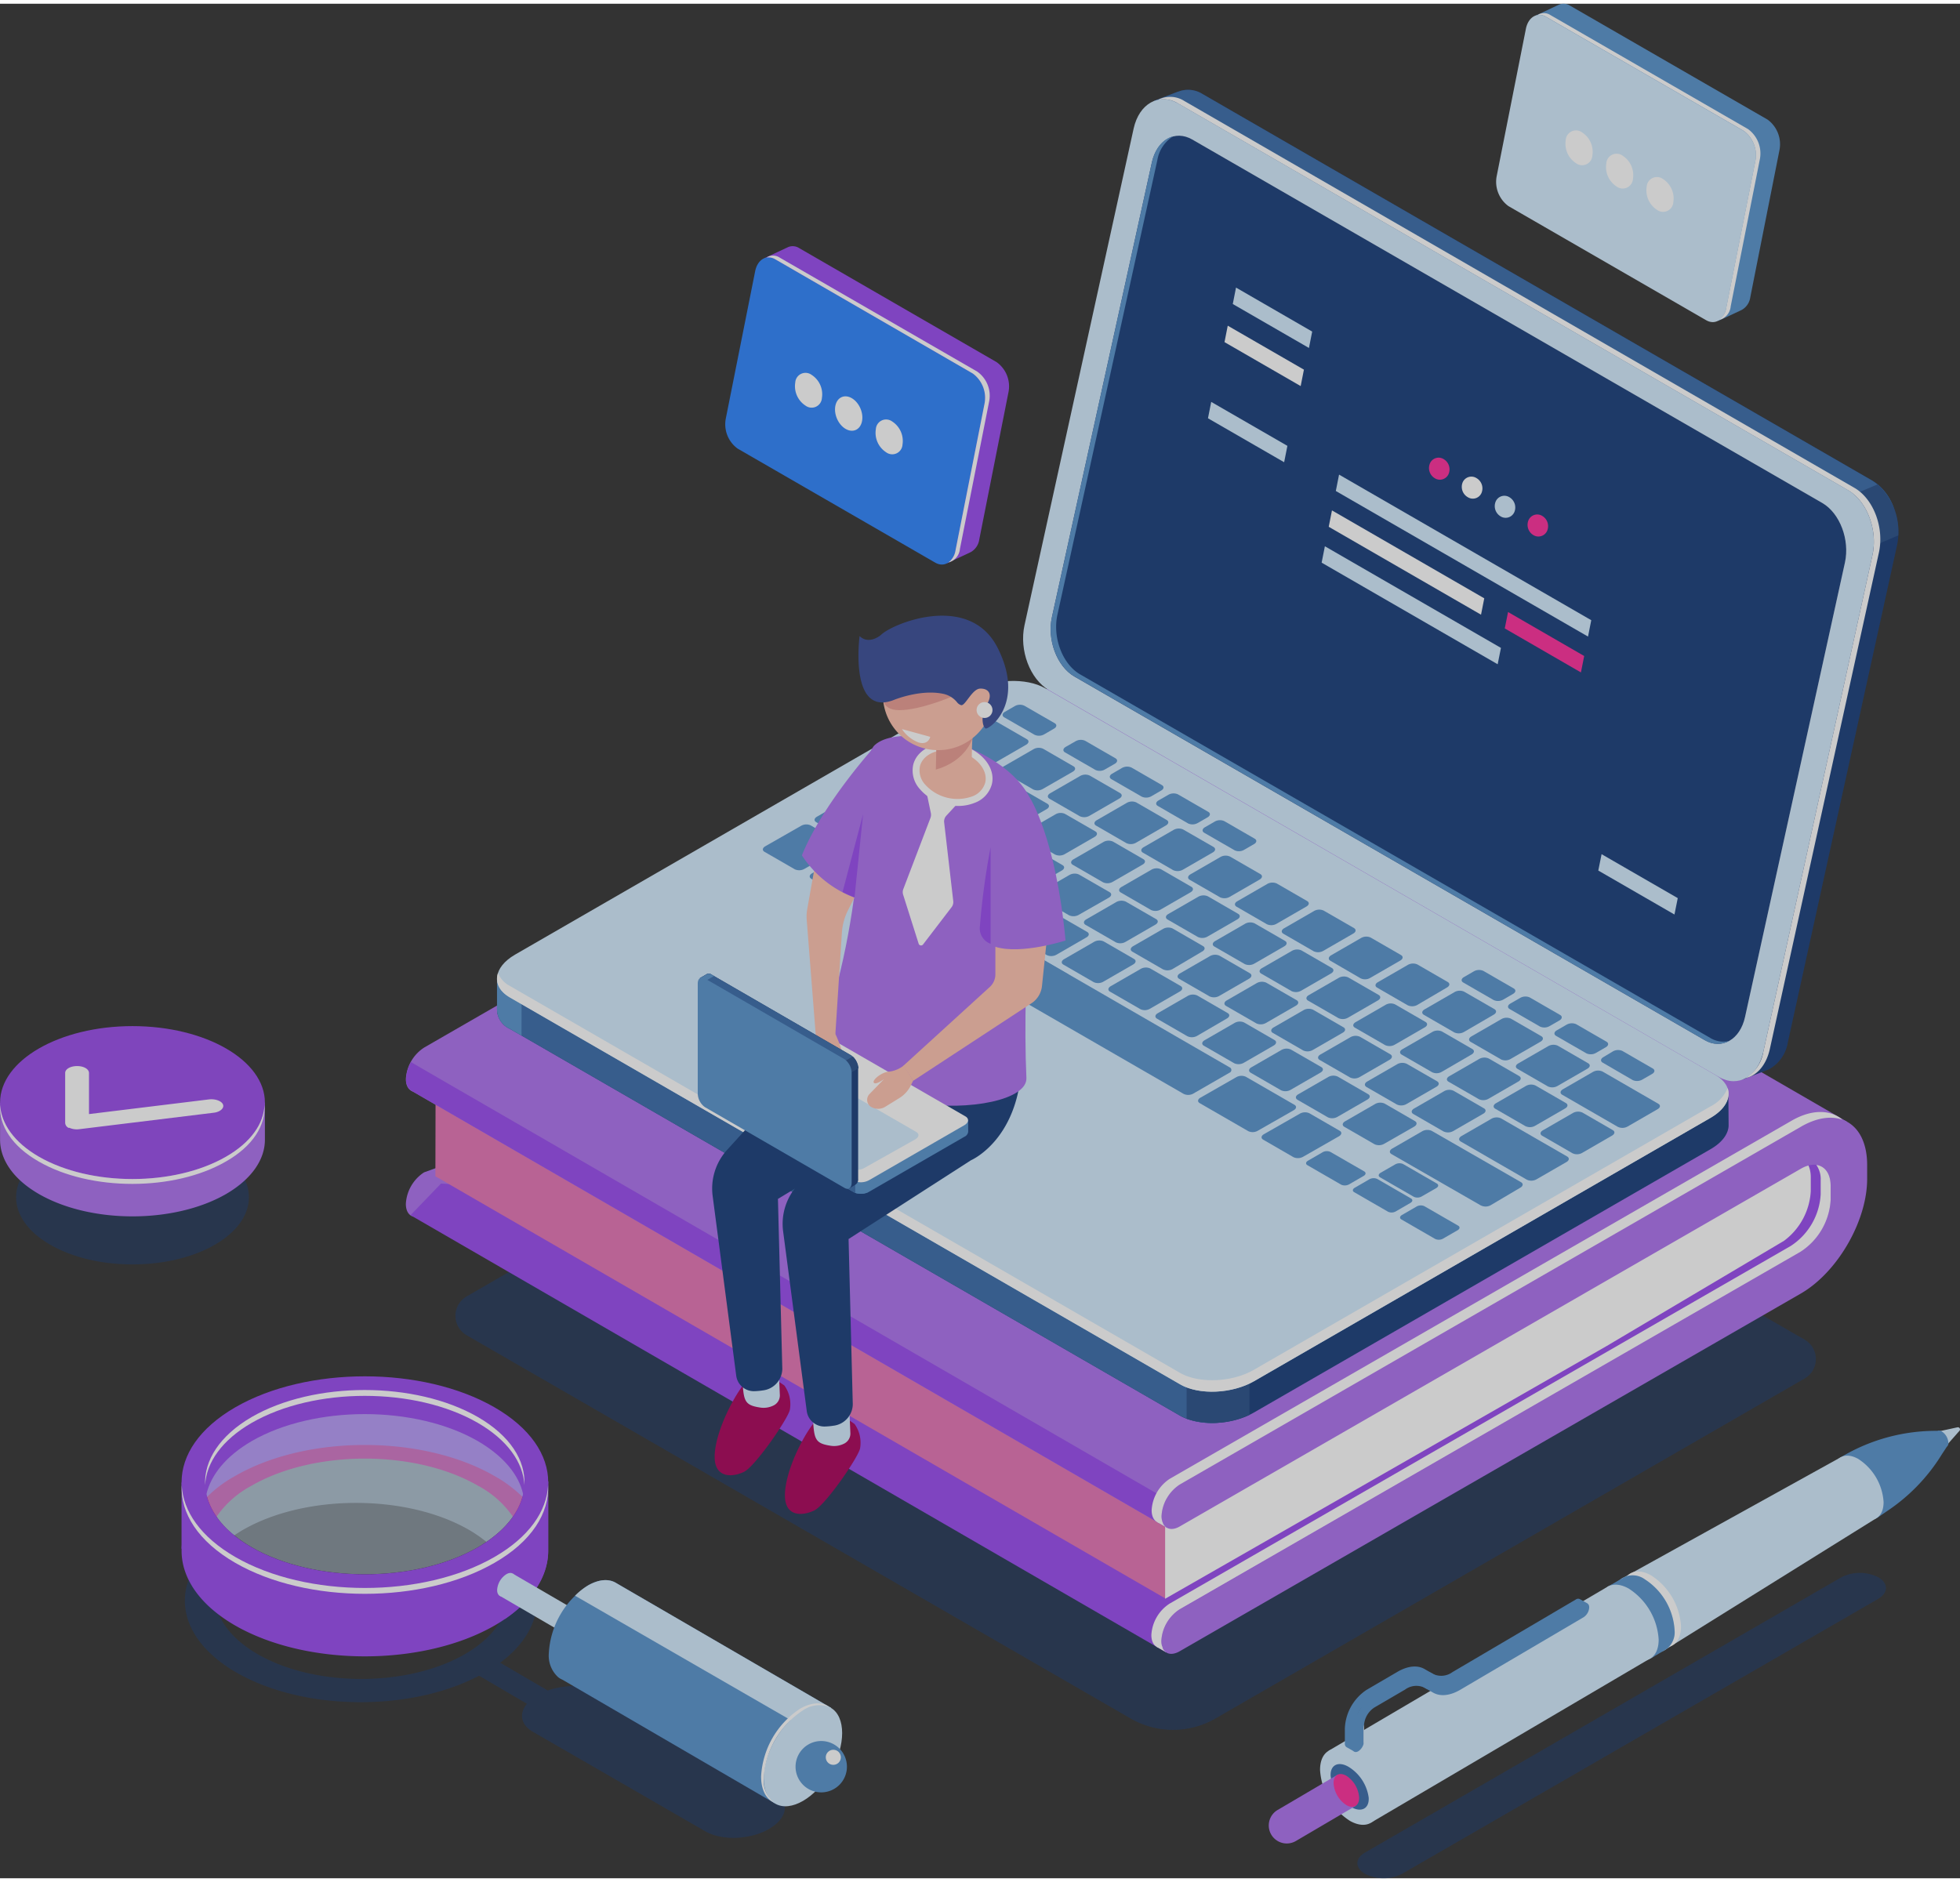 <svg xmlns="http://www.w3.org/2000/svg" width="202" height="194" viewBox="0 0 293.879 281.119">
  <rect x="0" y="0" width="293.879" height="281.119" fill="#333333" stroke="none"/>
  <g id="Layer_2" data-name="Layer 2" transform="translate(0.013 0)" opacity="0.744">
    <g id="Ñëîé_1" data-name="Ñëîé 1" transform="translate(-0.013 0)">
      <path id="Path_18" data-name="Path 18" d="M189.911,298.709,90.329,241.216a3.358,3.358,0,0,1,0-5.815l94.684-54.681,105.943,61.166a3.358,3.358,0,0,1,0,5.815l-88.33,50.985a12.715,12.715,0,0,1-12.715.023Z" transform="translate(-20.365 -41.536)" fill="#173d7a" opacity="0.5"/>
      <path id="Path_19" data-name="Path 19" d="M184.82,138.883c0-6.323-4.444-8.9-9.927-5.745l-93.128,53.68A6.03,6.03,0,0,0,79,191.539c0,1.741,1.217,2.449,2.726,1.54l93.136-53.657c2.465-1.425,4.475-.262,4.475,2.588v10.413c1.8-.108,3.62-.116,5.453-.077Z" transform="translate(-18.147 -30.29)" fill="#ad71f0"/>
      <path id="Path_20" data-name="Path 20" d="M81.719,217.99l93.136-33.941c5.476-3.158,9.943-10.867,9.951-17.19v-8.333c-1.833-.039-3.651,0-5.453.077V170a9.912,9.912,0,0,1-4.482,7.756L81.726,211.69A6.03,6.03,0,0,0,79,216.411C79,218.19,80.217,218.852,81.719,217.99Z" transform="translate(-18.147 -36.431)" fill="#ad71f0"/>
      <path id="Path_21" data-name="Path 21" d="M79.91,233.059,193.2,298.615l95.924-57.2,7.609-11.36-.793,4.02L293.9,223.54l-178.054,6.793-31.369-2.018Z" transform="translate(-18.356 -51.378)" fill="#994af0"/>
      <path id="Path_22" data-name="Path 22" d="M84.781,210.21l-.031,13.948L194.244,287.5l2.957-13.285Z" transform="translate(-19.468 -48.314)" fill="#e573b5"/>
      <path id="Path_23" data-name="Path 23" d="M295.356,198.191,182.243,132.75,80.258,192.06l-.208,1.456,113.275,65.533Z" transform="translate(-18.388 -30.511)" fill="#ad71f0"/>
      <path id="Path_24" data-name="Path 24" d="M293.031,252.9l26.594-15.781a9.966,9.966,0,0,0,4-7.417v-2.087c0-1.687-.709-2.78-1.794-3.081l-52.371,29.128L226.82,276.716V290.81Z" transform="translate(-52.122 -51.605)" fill="#fff"/>
      <path id="Path_25" data-name="Path 25" d="M196.722,273.746l-112.4-65.025-2.38-1.379-2.164-1.263a5.461,5.461,0,0,0-.724,2.534,1.918,1.918,0,0,0,.77,1.748h0L193.079,275.88Z" transform="translate(-18.157 -47.365)" fill="#994af0"/>
      <path id="Path_26" data-name="Path 26" d="M225.18,319.863l1.409.816.262-.447-.878-.693Z" transform="translate(-51.745 -73.442)" fill="#fff"/>
      <path id="Path_27" data-name="Path 27" d="M225.23,295.64l1.448.839-.362-.793Z" transform="translate(-51.756 -67.949)" fill="#fff"/>
      <path id="Path_28" data-name="Path 28" d="M228.845,271.924l93.136-53.657c5.476-3.158,9.927-.585,9.927,5.738V226.1c0,6.323-4.467,14.032-9.951,17.19l-93.151,53.657c-1.54.87-2.726.162-2.726-1.54a6.023,6.023,0,0,1,2.726-4.721l93.136-53.68a9.912,9.912,0,0,0,4.49-7.748v-2.095c0-2.85-2-4.013-4.475-2.588l-93.12,53.642c-1.5.87-2.726.162-2.726-1.54a6.038,6.038,0,0,1,2.734-4.752Z" transform="translate(-51.951 -49.856)" fill="#ad71f0"/>
      <path id="Path_29" data-name="Path 29" d="M225.634,297.489a6.023,6.023,0,0,1,2.726-4.721L321.5,239.118a9.912,9.912,0,0,0,4.49-7.748v-2.095c0-1.864-.863-3-2.149-3.165a3.689,3.689,0,0,1,.655,2.31v2.095a9.889,9.889,0,0,1-4.49,7.748L226.874,291.9a6.007,6.007,0,0,0-2.734,4.713c0,1.325.7,2.041,1.694,1.941A2.766,2.766,0,0,1,225.634,297.489Z" transform="translate(-51.506 -51.968)" fill="#fff"/>
      <path id="Path_30" data-name="Path 30" d="M225.676,276.389a6.038,6.038,0,0,1,2.734-4.721l93.136-53.657c2.357-1.363,4.521-1.656,6.231-1.047-1.825-1.54-4.621-1.617-7.7.185l-93.159,53.657a6.03,6.03,0,0,0-2.726,4.721c0,1.317.7,2.033,1.694,1.933A2.625,2.625,0,0,1,225.676,276.389Z" transform="translate(-51.517 -49.599)" fill="#fff"/>
      <path id="Path_31" data-name="Path 31" d="M328.4,75.393,227.916,17.376a4.059,4.059,0,0,0-3.4-.416h0l-.185.069h-.046l-3.627,1.386,3.265,1.61-.046.177L207.506,94.731c-.824,3.728.816,8.087,3.658,9.727l98.072,56.584-.354,4.159,3.974-1.54a5.592,5.592,0,0,0,2.842-4.043l16.366-74.5C332.881,81.385,331.241,77.018,328.4,75.393Z" transform="translate(-47.634 -3.852)" fill="#173d7a"/>
      <path id="Path_32" data-name="Path 32" d="M330.126,75.393,229.643,17.376a4.059,4.059,0,0,0-3.4-.416h0l-.185.069h-.046l-3.627,1.386,3.265,1.61-.046.177L214.81,69.316l49.167,38.308,69.315-28.211a7.779,7.779,0,0,0-3.165-4.02Z" transform="translate(-49.361 -3.852)" fill="#396caa"/>
      <path id="Path_33" data-name="Path 33" d="M357.37,104.5l7.648-3.258a9.566,9.566,0,0,0-3.081-7.655L349.83,98.681Z" transform="translate(-80.394 -21.51)" fill="#274f89"/>
      <path id="Path_34" data-name="Path 34" d="M303.526,165.237,203.043,107.213c-2.842-1.64-4.482-5.992-3.666-9.727l16.366-74.5c.824-3.728,3.789-5.391,6.631-3.781L322.857,77.223c2.842,1.64,4.482,5.992,3.666,9.719l-16.366,74.505C309.341,165.176,306.368,166.87,303.526,165.237Z" transform="translate(-45.766 -4.273)" fill="#d4ecff"/>
      <path id="Path_35" data-name="Path 35" d="M329.839,76.762,229.371,18.746a3.959,3.959,0,0,0-3.951-.169,4.128,4.128,0,0,1,2.988.524L328.891,77.116c2.842,1.64,4.482,5.992,3.666,9.719l-16.366,74.505a5.668,5.668,0,0,1-2.672,3.951c1.694-.37,3.081-1.91,3.635-4.305L333.52,86.482C334.344,82.723,332.7,78.4,329.839,76.762Z" transform="translate(-51.8 -4.166)" fill="#fff"/>
      <path id="Path_36" data-name="Path 36" d="M302.579,161.317l-94.5-54.52c-2.6-1.5-4.1-5.484-3.358-8.9L219.7,29.727c.77-3.412,3.466-4.96,6.069-3.458L320.27,80.8c2.6,1.54,4.1,5.484,3.358,8.9l-14.98,68.159C307.9,161.27,305.183,162.818,302.579,161.317Z" transform="translate(-46.999 -5.905)" fill="#fff"/>
      <path id="Path_37" data-name="Path 37" d="M302.579,161.317l-94.5-54.52c-2.6-1.5-4.1-5.484-3.358-8.9L219.7,29.727c.77-3.412,3.466-4.96,6.069-3.458L320.27,80.8c2.6,1.54,4.1,5.484,3.358,8.9l-14.98,68.159C307.9,161.27,305.183,162.818,302.579,161.317Z" transform="translate(-46.999 -5.905)" fill="#173d7a"/>
      <path id="Path_38" data-name="Path 38" d="M303.4,161.012l-94.5-54.535c-2.6-1.54-4.1-5.491-3.358-8.9L220.524,29.4a5.222,5.222,0,0,1,2.38-3.589c-1.494.385-2.734,1.794-3.2,3.928l-14.98,68.175c-.77,3.412.77,7.394,3.358,8.9l94.5,54.535a3.651,3.651,0,0,0,3.689.131A3.774,3.774,0,0,1,303.4,161.012Z" transform="translate(-46.997 -5.932)" fill="#5793ce"/>
      <path id="Path_39" data-name="Path 39" d="M281.372,196.12,267.64,194.3,178.971,143.11c-2.842-1.64-7.809-1.432-11.09.462l-62.83,36.259-8.3-1.094v4.713h0a3.234,3.234,0,0,0,1.91,2.911l100.483,58.016c2.842,1.64,7.809,1.432,11.09-.462L278.7,204.422c1.848-1.063,2.765-2.434,2.711-3.728h0Z" transform="translate(-22.226 -32.638)" fill="#173d7a"/>
      <path id="Path_40" data-name="Path 40" d="M214.776,169.183l-6.3-3.643H139.2l-34.149,19.7-8.3-1.094v4.713h0a3.234,3.234,0,0,0,1.91,2.911l100.483,58.016a10.459,10.459,0,0,0,5.722,1.071Z" transform="translate(-22.226 -38.047)" fill="#396caa"/>
      <path id="Path_41" data-name="Path 41" d="M100.43,190.185l-3.681-.485v4.713h0a3.234,3.234,0,0,0,1.91,2.911l1.764,1.024Z" transform="translate(-22.226 -43.6)" fill="#5793ce"/>
      <path id="Path_42" data-name="Path 42" d="M231,272.228a12.9,12.9,0,0,0,9.427-.585V261.13H231Z" transform="translate(-53.082 -60.017)" fill="#274f89"/>
      <path id="Path_43" data-name="Path 43" d="M199.149,237.342,98.666,179.326c-2.85-1.64-2.488-4.513.77-6.408l68.421-39.486c3.281-1.895,8.248-2.1,11.09-.462l100.522,58.016c2.842,1.64,2.488,4.505-.77,6.4L210.277,236.88C206.958,238.775,201.99,239.021,199.149,237.342Z" transform="translate(-22.224 -30.307)" fill="#d4ecff"/>
      <path id="Path_44" data-name="Path 44" d="M278.7,208.741l-68.46,39.5c-3.281,1.895-8.248,2.1-11.09.462L98.668,190.673A3.758,3.758,0,0,1,96.9,188.74c-.447,1.348.123,2.7,1.771,3.658l100.483,58.016c2.842,1.64,7.809,1.433,11.09-.462l68.46-39.494c2.2-1.271,3.081-2.981,2.565-4.467A5.345,5.345,0,0,1,278.7,208.741Z" transform="translate(-22.226 -43.379)" fill="#fff"/>
      <path id="Path_45" data-name="Path 45" d="M153.3,166.541l-4.552-2.626c-.362-.208-.316-.578.108-.824l5.391-3.081a1.587,1.587,0,0,1,1.425-.062l4.552,2.626c.362.216.316.578-.108.824l-5.391,3.081A1.586,1.586,0,0,1,153.3,166.541Z" transform="translate(-34.122 -36.73)" fill="#5793ce"/>
      <path id="Path_46" data-name="Path 46" d="M162.411,171.8l-4.544-2.626c-.362-.208-.316-.578.1-.816l5.391-3.081a1.579,1.579,0,0,1,1.425-.054l4.544,2.626c.37.208.323.578-.1.816l-5.391,3.081a1.579,1.579,0,0,1-1.425.054Z" transform="translate(-36.217 -37.942)" fill="#5793ce"/>
      <path id="Path_47" data-name="Path 47" d="M171.569,177.071l-4.544-2.626c-.37-.216-.323-.578.1-.824l5.391-3.081a1.587,1.587,0,0,1,1.425-.062l4.544,2.626c.362.208.316.578-.1.824l-5.391,3.081A1.587,1.587,0,0,1,171.569,177.071Z" transform="translate(-38.321 -39.15)" fill="#5793ce"/>
      <path id="Path_48" data-name="Path 48" d="M184.139,172.866l-4.544-2.626c-.37-.208-.323-.578.1-.824l4.505-2.6a1.587,1.587,0,0,1,1.425-.062l4.544,2.626c.362.208.316.578-.1.824l-4.505,2.6A1.586,1.586,0,0,1,184.139,172.866Z" transform="translate(-41.21 -38.295)" fill="#5793ce"/>
      <path id="Path_49" data-name="Path 49" d="M193.259,178.136l-4.552-2.626c-.362-.208-.316-.578.1-.816l4.505-2.6a1.587,1.587,0,0,1,1.425-.062l4.552,2.626c.362.208.316.578-.108.824l-4.505,2.6A1.54,1.54,0,0,1,193.259,178.136Z" transform="translate(-43.306 -39.506)" fill="#5793ce"/>
      <path id="Path_50" data-name="Path 50" d="M202.369,183.394l-4.544-2.626c-.37-.216-.323-.578.1-.824l4.505-2.6a1.579,1.579,0,0,1,1.425-.054l4.544,2.619c.37.216.323.585-.1.824l-4.505,2.6A1.587,1.587,0,0,1,202.369,183.394Z" transform="translate(-45.4 -40.714)" fill="#5793ce"/>
      <path id="Path_51" data-name="Path 51" d="M211.489,188.656l-4.544-2.626c-.37-.208-.323-.578.1-.824l4.505-2.6a1.587,1.587,0,0,1,1.425-.062l4.544,2.626c.362.208.316.578-.1.824l-4.505,2.6A1.587,1.587,0,0,1,211.489,188.656Z" transform="translate(-47.496 -41.924)" fill="#5793ce"/>
      <path id="Path_52" data-name="Path 52" d="M220.569,193.916l-4.552-2.626c-.362-.208-.316-.578.1-.816l4.505-2.6a1.587,1.587,0,0,1,1.425-.062l4.552,2.626c.362.216.316.578-.108.824l-4.505,2.6A1.54,1.54,0,0,1,220.569,193.916Z" transform="translate(-49.583 -43.133)" fill="#5793ce"/>
      <path id="Path_53" data-name="Path 53" d="M229.719,199.184l-4.544-2.626c-.37-.216-.323-.578.1-.824l4.505-2.6a1.579,1.579,0,0,1,1.425-.054l4.544,2.626c.37.208.323.578-.1.816l-4.505,2.626A1.587,1.587,0,0,1,229.719,199.184Z" transform="translate(-51.686 -44.343)" fill="#5793ce"/>
      <path id="Path_54" data-name="Path 54" d="M238.839,204.446l-4.552-2.626c-.362-.208-.316-.578.108-.824l4.505-2.6a1.586,1.586,0,0,1,1.425-.062l4.544,2.626c.362.208.316.578-.1.824l-4.505,2.6a1.586,1.586,0,0,1-1.425.062Z" transform="translate(-53.782 -45.553)" fill="#5793ce"/>
      <path id="Path_55" data-name="Path 55" d="M247.951,209.706l-4.544-2.626c-.362-.208-.316-.578.1-.816l4.505-2.6a1.587,1.587,0,0,1,1.425-.062l4.552,2.626c.362.216.316.578-.108.824l-4.505,2.6a1.579,1.579,0,0,1-1.425.054Z" transform="translate(-55.878 -46.762)" fill="#5793ce"/>
      <path id="Path_56" data-name="Path 56" d="M257.069,214.974l-4.544-2.626c-.37-.216-.323-.578.1-.824l4.505-2.6a1.579,1.579,0,0,1,1.425-.054l4.544,2.626c.37.208.323.578-.1.816l-4.505,2.6A1.586,1.586,0,0,1,257.069,214.974Z" transform="translate(-57.972 -47.972)" fill="#5793ce"/>
      <path id="Path_57" data-name="Path 57" d="M266.189,220.236l-4.552-2.626c-.362-.208-.316-.578.108-.824l4.505-2.6a1.587,1.587,0,0,1,1.425-.062l4.544,2.626c.362.208.316.578-.1.824l-4.505,2.58a1.586,1.586,0,0,1-1.425.077Z" transform="translate(-60.068 -49.182)" fill="#5793ce"/>
      <path id="Path_58" data-name="Path 58" d="M197.569,170.374l-4.544-2.626c-.37-.208-.323-.578.1-.824l4.505-2.6a1.579,1.579,0,0,1,1.425-.054l4.544,2.626c.37.208.323.578-.1.816l-4.505,2.6A1.586,1.586,0,0,1,197.569,170.374Z" transform="translate(-44.297 -37.721)" fill="#5793ce"/>
      <path id="Path_59" data-name="Path 59" d="M188.319,165.034l-4.544-2.626c-.37-.216-.323-.578.1-.824l4.505-2.6a1.579,1.579,0,0,1,1.425-.054l4.544,2.619c.362.216.316.585-.1.824l-4.505,2.6a1.61,1.61,0,0,1-1.425.062Z" transform="translate(-42.171 -36.494)" fill="#5793ce"/>
      <path id="Path_60" data-name="Path 60" d="M177.484,158.772l-9.789-5.653c-.37-.208-.323-.578.1-.816l4.505-2.6a1.586,1.586,0,0,1,1.425-.062l9.789,5.638c.37.216.323.578-.1.824l-4.505,2.6a1.579,1.579,0,0,1-1.425.069Z" transform="translate(-38.475 -34.36)" fill="#5793ce"/>
      <path id="Path_61" data-name="Path 61" d="M184.555,152.54l-7.948-4.621c-.362-.208-.316-.578.1-.824l4.505-2.6a1.587,1.587,0,0,1,1.425-.062l7.948,4.621c.362.208.323.578-.1.816l-4.536,2.665a1.587,1.587,0,0,1-1.394,0Z" transform="translate(-40.525 -33.165)" fill="#5793ce"/>
      <path id="Path_62" data-name="Path 62" d="M206.689,175.636l-4.552-2.626c-.362-.208-.316-.578.108-.824l4.505-2.6a1.587,1.587,0,0,1,1.425-.062l4.582,2.642c.362.208.316.578-.1.824l-4.521,2.58a1.586,1.586,0,0,1-1.448.062Z" transform="translate(-46.393 -38.932)" fill="#5793ce"/>
      <path id="Path_63" data-name="Path 63" d="M215.8,180.9l-4.544-2.619c-.362-.216-.316-.585.1-.824l4.505-2.6a1.61,1.61,0,0,1,1.425-.062l4.552,2.626c.362.216.316.578-.108.824l-4.505,2.6A1.579,1.579,0,0,1,215.8,180.9Z" transform="translate(-48.488 -40.141)" fill="#5793ce"/>
      <path id="Path_64" data-name="Path 64" d="M224.919,186.134l-4.544-2.626c-.37-.208-.323-.578.1-.824l4.505-2.6a1.579,1.579,0,0,1,1.425-.054l4.544,2.626c.37.208.323.578-.1.816l-4.505,2.665A1.586,1.586,0,0,1,224.919,186.134Z" transform="translate(-50.583 -41.344)" fill="#5793ce"/>
      <path id="Path_65" data-name="Path 65" d="M234.039,191.426l-4.552-2.626c-.362-.208-.316-.578.108-.816l4.505-2.6a1.587,1.587,0,0,1,1.425-.062l4.544,2.626c.362.208.316.578-.1.824l-4.505,2.6A1.586,1.586,0,0,1,234.039,191.426Z" transform="translate(-52.679 -42.561)" fill="#5793ce"/>
      <path id="Path_66" data-name="Path 66" d="M243.151,196.686l-4.544-2.619c-.362-.216-.316-.585.1-.824l4.505-2.6a1.61,1.61,0,0,1,1.425-.062l4.552,2.626c.362.216.316.578-.108.824l-4.505,2.6A1.579,1.579,0,0,1,243.151,196.686Z" transform="translate(-54.775 -43.771)" fill="#5793ce"/>
      <path id="Path_67" data-name="Path 67" d="M252.269,201.954l-4.544-2.626c-.37-.208-.323-.578.1-.824l4.505-2.6a1.579,1.579,0,0,1,1.425-.054l4.544,2.626c.37.208.323.578-.1.816l-4.505,2.6A1.586,1.586,0,0,1,252.269,201.954Z" transform="translate(-56.869 -44.98)" fill="#5793ce"/>
      <path id="Path_68" data-name="Path 68" d="M261.389,207.216l-4.552-2.626c-.362-.208-.316-.578.108-.816l4.505-2.6a1.587,1.587,0,0,1,1.425-.062l4.544,2.626c.362.208.316.578-.1.824l-4.505,2.6A1.54,1.54,0,0,1,261.389,207.216Z" transform="translate(-58.965 -46.19)" fill="#5793ce"/>
      <path id="Path_69" data-name="Path 69" d="M270.5,212.477l-4.544-2.619c-.362-.216-.316-.585.1-.824l4.505-2.6a1.579,1.579,0,0,1,1.425-.054L276.539,209c.362.216.316.585-.108.824l-4.505,2.6A1.579,1.579,0,0,1,270.5,212.477Z" transform="translate(-61.061 -47.4)" fill="#5793ce"/>
      <path id="Path_70" data-name="Path 70" d="M279.619,217.744l-4.544-2.626c-.37-.208-.323-.578.1-.824l4.505-2.6a1.54,1.54,0,0,1,1.425-.062l4.544,2.626c.37.208.323.578-.1.816l-4.505,2.6a1.586,1.586,0,0,1-1.425.062Z" transform="translate(-63.155 -48.608)" fill="#5793ce"/>
      <path id="Path_71" data-name="Path 71" d="M294.225,226.208l-9.92-5.73c-.37-.208-.323-.578.1-.824l4.505-2.6a1.579,1.579,0,0,1,1.425-.054l9.92,5.722c.362.216.316.585-.1.824l-4.505,2.6A1.61,1.61,0,0,1,294.225,226.208Z" transform="translate(-65.276 -49.841)" fill="#5793ce"/>
      <path id="Path_72" data-name="Path 72" d="M312.427,216.2l-8.379-4.837c-.362-.208-.316-.578.108-.824l4.505-2.6a1.587,1.587,0,0,1,1.425-.062l8.372,4.837c.362.208.316.578-.108.816l-4.5,2.6a1.587,1.587,0,0,1-1.425.062Z" transform="translate(-69.815 -47.746)" fill="#5793ce"/>
      <path id="Path_73" data-name="Path 73" d="M222.651,174.606l-4.544-2.626c-.362-.208-.316-.578.1-.824l4.505-2.6a1.587,1.587,0,0,1,1.425-.062l4.544,2.626c.37.208.323.578-.1.824l-4.505,2.6A1.586,1.586,0,0,1,222.651,174.606Z" transform="translate(-50.063 -38.695)" fill="#5793ce"/>
      <path id="Path_74" data-name="Path 74" d="M213.309,169.214l-4.544-2.626c-.37-.216-.323-.578.1-.824l4.505-2.6a1.579,1.579,0,0,1,1.425-.054l4.544,2.626c.37.208.323.578-.1.816l-4.505,2.6A1.587,1.587,0,0,1,213.309,169.214Z" transform="translate(-47.914 -37.455)" fill="#5793ce"/>
      <path id="Path_75" data-name="Path 75" d="M203.969,163.815l-4.552-2.626c-.362-.208-.316-.578.108-.816l4.505-2.6a1.54,1.54,0,0,1,1.417-.062L210,160.333c.362.208.316.578-.1.824l-4.505,2.6a1.579,1.579,0,0,1-1.425.054Z" transform="translate(-45.767 -36.214)" fill="#5793ce"/>
      <path id="Path_76" data-name="Path 76" d="M194.621,158.424l-4.544-2.626c-.362-.208-.316-.578.1-.824l4.505-2.6a1.579,1.579,0,0,1,1.425-.054l4.544,2.626c.37.208.323.578-.1.816l-4.505,2.6A1.587,1.587,0,0,1,194.621,158.424Z" transform="translate(-43.621 -34.975)" fill="#5793ce"/>
      <path id="Path_77" data-name="Path 77" d="M231.769,179.866l-4.544-2.619c-.37-.216-.323-.585.1-.824l4.505-2.6a1.61,1.61,0,0,1,1.425-.062l4.544,2.626c.362.216.323.578-.1.824l-4.505,2.6A1.579,1.579,0,0,1,231.769,179.866Z" transform="translate(-52.157 -39.905)" fill="#5793ce"/>
      <path id="Path_78" data-name="Path 78" d="M240.889,185.134l-4.552-2.626c-.362-.208-.316-.578.108-.824l4.5-2.6a1.579,1.579,0,0,1,1.425-.054l4.552,2.626c.362.208.316.578-.108.816l-4.5,2.6a1.587,1.587,0,0,1-1.425.062Z" transform="translate(-54.253 -41.114)" fill="#5793ce"/>
      <path id="Path_79" data-name="Path 79" d="M250,190.4l-4.544-2.626c-.362-.208-.323-.578.1-.816l4.505-2.6a1.586,1.586,0,0,1,1.425-.062l4.544,2.626c.37.208.323.578-.1.824l-4.505,2.6A1.587,1.587,0,0,1,250,190.4Z" transform="translate(-56.348 -42.324)" fill="#5793ce"/>
      <path id="Path_80" data-name="Path 80" d="M259.119,195.657l-4.544-2.619c-.37-.216-.323-.585.1-.824l4.505-2.6a1.579,1.579,0,0,1,1.425-.054l4.544,2.619c.362.216.323.578-.1.824l-4.505,2.6A1.579,1.579,0,0,1,259.119,195.657Z" transform="translate(-58.443 -43.534)" fill="#5793ce"/>
      <path id="Path_81" data-name="Path 81" d="M268.239,200.924l-4.552-2.626c-.362-.208-.316-.578.108-.824l4.5-2.6a1.54,1.54,0,0,1,1.425-.062l4.552,2.626c.362.208.316.578-.108.816l-4.5,2.6A1.587,1.587,0,0,1,268.239,200.924Z" transform="translate(-60.539 -44.743)" fill="#5793ce"/>
      <path id="Path_82" data-name="Path 82" d="M277.35,206.186l-4.544-2.626c-.362-.208-.323-.578.1-.816l4.505-2.6a1.587,1.587,0,0,1,1.425-.062l4.544,2.626c.37.208.323.578-.1.824l-4.505,2.619A1.54,1.54,0,0,1,277.35,206.186Z" transform="translate(-62.634 -45.953)" fill="#5793ce"/>
      <path id="Path_83" data-name="Path 83" d="M286.469,211.447l-4.544-2.619c-.37-.216-.323-.578.1-.824l4.505-2.6a1.579,1.579,0,0,1,1.425-.054l4.544,2.619c.362.216.316.585-.1.824l-4.505,2.6A1.579,1.579,0,0,1,286.469,211.447Z" transform="translate(-64.729 -47.163)" fill="#5793ce"/>
      <path id="Path_84" data-name="Path 84" d="M295.569,216.716l-4.552-2.626c-.362-.208-.316-.578.1-.824l4.505-2.6a1.587,1.587,0,0,1,1.425-.062l4.552,2.626c.362.208.316.578-.108.816l-4.505,2.6a1.54,1.54,0,0,1-1.417.062Z" transform="translate(-66.82 -48.373)" fill="#5793ce"/>
      <path id="Path_85" data-name="Path 85" d="M304.7,221.976l-4.544-2.626c-.37-.208-.324-.578.1-.816l4.505-2.6a1.587,1.587,0,0,1,1.425-.062l4.544,2.626c.37.208.323.578-.1.824l-4.49,2.6A1.579,1.579,0,0,1,304.7,221.976Z" transform="translate(-68.919 -49.582)" fill="#5793ce"/>
      <path id="Path_86" data-name="Path 86" d="M217.85,161.586l-4.544-2.626c-.362-.208-.323-.578.1-.816l4.505-2.6a1.587,1.587,0,0,1,1.425-.062l4.544,2.626c.37.208.323.578-.1.824l-4.505,2.6A1.579,1.579,0,0,1,217.85,161.586Z" transform="translate(-48.959 -35.702)" fill="#5793ce"/>
      <path id="Path_87" data-name="Path 87" d="M208.779,156.347l-4.544-2.619c-.37-.216-.323-.585.1-.824l4.505-2.6a1.579,1.579,0,0,1,1.425-.054l4.544,2.619c.37.216.323.585-.1.824l-4.505,2.6A1.579,1.579,0,0,1,208.779,156.347Z" transform="translate(-46.873 -34.499)" fill="#5793ce"/>
      <path id="Path_88" data-name="Path 88" d="M199.709,151.134l-4.544-2.626c-.37-.208-.323-.578.1-.824l4.505-2.6a1.579,1.579,0,0,1,1.425-.054l4.544,2.626c.37.208.323.578-.1.816l-4.5,2.588A1.587,1.587,0,0,1,199.709,151.134Z" transform="translate(-44.789 -33.299)" fill="#5793ce"/>
      <path id="Path_89" data-name="Path 89" d="M190.639,145.876l-4.544-2.626c-.37-.208-.323-.578.1-.824l4.505-2.6a1.587,1.587,0,0,1,1.425-.062l4.544,2.626c.362.208.316.578-.1.824l-4.505,2.6a1.586,1.586,0,0,1-1.425.062Z" transform="translate(-42.704 -32.092)" fill="#5793ce"/>
      <path id="Path_90" data-name="Path 90" d="M199.969,141.006l-4.552-2.619c-.362-.216-.316-.585.108-.824l1.486-.863a1.579,1.579,0,0,1,1.425-.054l4.544,2.619c.37.216.323.585-.1.824l-1.486.863A1.579,1.579,0,0,1,199.969,141.006Z" transform="translate(-44.848 -31.373)" fill="#5793ce"/>
      <path id="Path_91" data-name="Path 91" d="M211.809,147.845l-4.552-2.626c-.362-.208-.316-.578.1-.824l1.494-.855a1.586,1.586,0,0,1,1.425-.062l4.544,2.626c.362.208.323.578-.1.824l-1.494.855A1.54,1.54,0,0,1,211.809,147.845Z" transform="translate(-47.569 -32.944)" fill="#5793ce"/>
      <path id="Path_92" data-name="Path 92" d="M220.839,153.056l-4.544-2.619c-.37-.216-.323-.578.1-.824l1.486-.863a1.579,1.579,0,0,1,1.425-.054l4.544,2.619c.37.216.324.585-.1.824l-1.486.863A1.579,1.579,0,0,1,220.839,153.056Z" transform="translate(-49.645 -34.143)" fill="#5793ce"/>
      <path id="Path_93" data-name="Path 93" d="M229.869,158.275l-4.544-2.626c-.37-.208-.323-.578.1-.824l1.486-.855a1.587,1.587,0,0,1,1.425-.062l4.552,2.626c.362.208.316.578-.108.824l-1.486.855a1.586,1.586,0,0,1-1.425.062Z" transform="translate(-51.721 -35.342)" fill="#5793ce"/>
      <path id="Path_94" data-name="Path 94" d="M238.909,163.494l-4.552-2.626c-.362-.216-.316-.578.1-.824l1.494-.863a1.579,1.579,0,0,1,1.425-.054l4.544,2.626c.362.208.323.578-.1.816l-1.494.863A1.54,1.54,0,0,1,238.909,163.494Z" transform="translate(-53.798 -36.54)" fill="#5793ce"/>
      <path id="Path_95" data-name="Path 95" d="M289.339,192.655l-4.552-2.626c-.362-.208-.316-.578.108-.816l1.486-.863a1.587,1.587,0,0,1,1.425-.062l4.544,2.626c.37.216.324.578-.1.824l-1.486.863A1.579,1.579,0,0,1,289.339,192.655Z" transform="translate(-65.389 -43.243)" fill="#5793ce"/>
      <path id="Path_96" data-name="Path 96" d="M298.369,197.825l-4.544-2.626c-.37-.208-.324-.578.1-.824l1.486-.855a1.586,1.586,0,0,1,1.425-.062l4.552,2.626c.362.208.316.578-.108.824l-1.486.855A1.587,1.587,0,0,1,298.369,197.825Z" transform="translate(-67.465 -44.432)" fill="#5793ce"/>
      <path id="Path_97" data-name="Path 97" d="M307.4,203.036l-4.544-2.619c-.362-.216-.316-.585.1-.824l1.494-.863a1.61,1.61,0,0,1,1.425-.062l4.544,2.626c.362.216.316.578-.1.824l-1.494.863A1.579,1.579,0,0,1,307.4,203.036Z" transform="translate(-69.542 -45.63)" fill="#5793ce"/>
      <path id="Path_98" data-name="Path 98" d="M316.448,208.253l-4.521-2.626c-.362-.208-.316-.578.108-.824l1.432-.863a1.586,1.586,0,0,1,1.425-.062l4.544,2.626c.37.208.323.578-.1.824l-1.486.855a1.586,1.586,0,0,1-1.4.069Z" transform="translate(-71.627 -46.827)" fill="#5793ce"/>
      <path id="Path_99" data-name="Path 99" d="M226.969,166.854l-4.544-2.626c-.37-.216-.323-.578.1-.824l4.505-2.6a1.579,1.579,0,0,1,1.425-.054L233,163.365c.362.216.323.585-.1.824l-4.505,2.6a1.61,1.61,0,0,1-1.425.062Z" transform="translate(-51.054 -36.912)" fill="#5793ce"/>
      <path id="Path_100" data-name="Path 100" d="M236.089,172.136l-4.552-2.626c-.362-.208-.316-.578.108-.824l4.5-2.6a1.587,1.587,0,0,1,1.425-.062l4.552,2.626c.362.208.316.578-.108.824l-4.5,2.6a1.587,1.587,0,0,1-1.425.062Z" transform="translate(-53.15 -38.127)" fill="#5793ce"/>
      <path id="Path_101" data-name="Path 101" d="M245.2,177.376l-4.544-2.626c-.362-.208-.323-.578.1-.816l4.505-2.6a1.586,1.586,0,0,1,1.425-.062l4.544,2.626c.37.208.323.578-.1.824l-4.505,2.6A1.579,1.579,0,0,1,245.2,177.376Z" transform="translate(-55.245 -39.332)" fill="#5793ce"/>
      <path id="Path_102" data-name="Path 102" d="M254.319,182.644l-4.544-2.626c-.37-.216-.323-.578.1-.824l4.505-2.6a1.579,1.579,0,0,1,1.425-.054l4.544,2.619c.362.216.316.585-.1.824l-4.505,2.6A1.586,1.586,0,0,1,254.319,182.644Z" transform="translate(-57.34 -40.541)" fill="#5793ce"/>
      <path id="Path_103" data-name="Path 103" d="M263.448,187.906l-4.521-2.626c-.362-.208-.316-.578.1-.824l4.505-2.6a1.586,1.586,0,0,1,1.425-.062l4.552,2.626c.362.208.316.578-.108.824l-4.505,2.6a1.54,1.54,0,0,1-1.448.062Z" transform="translate(-59.445 -41.752)" fill="#5793ce"/>
      <path id="Path_104" data-name="Path 104" d="M272.569,193.136l-4.544-2.626c-.37-.208-.324-.578.1-.816l4.505-2.6a1.587,1.587,0,0,1,1.425-.062l4.544,2.626c.37.216.323.578-.1.824l-4.521,2.657A1.579,1.579,0,0,1,272.569,193.136Z" transform="translate(-61.535 -42.954)" fill="#5793ce"/>
      <path id="Path_105" data-name="Path 105" d="M281.669,198.434l-4.544-2.626c-.37-.216-.323-.578.1-.824l4.505-2.6a1.579,1.579,0,0,1,1.425-.054l4.544,2.619c.362.216.316.585-.1.824l-4.467,2.6a1.586,1.586,0,0,1-1.463.062Z" transform="translate(-63.626 -44.171)" fill="#5793ce"/>
      <path id="Path_106" data-name="Path 106" d="M290.789,203.7l-4.552-2.626c-.362-.208-.316-.578.1-.824l4.505-2.6a1.587,1.587,0,0,1,1.425-.062l4.552,2.626c.362.208.316.578-.108.824l-4.505,2.6a1.54,1.54,0,0,1-1.417.062Z" transform="translate(-65.722 -45.381)" fill="#5793ce"/>
      <path id="Path_107" data-name="Path 107" d="M299.9,208.956l-4.544-2.626c-.37-.208-.323-.578.1-.816l4.505-2.6a1.587,1.587,0,0,1,1.425-.062l4.544,2.626c.37.216.324.578-.1.824l-4.505,2.6A1.579,1.579,0,0,1,299.9,208.956Z" transform="translate(-67.816 -46.59)" fill="#5793ce"/>
      <path id="Path_108" data-name="Path 108" d="M172.21,165.99l-13.393-7.7c-.362-.216-.316-.578.108-.824l4.5-2.6a1.579,1.579,0,0,1,1.425-.054l13.393,7.7c.362.216.316.585-.1.824l-4.505,2.6a1.61,1.61,0,0,1-1.425.054Z" transform="translate(-36.436 -35.547)" fill="#5793ce"/>
      <path id="Path_109" data-name="Path 109" d="M284.21,230.621l-13.393-7.7c-.362-.208-.316-.578.1-.824l4.505-2.6a1.586,1.586,0,0,1,1.425-.062l13.393,7.7c.362.208.316.578-.1.816l-4.505,2.665a1.586,1.586,0,0,1-1.425,0Z" transform="translate(-62.178 -50.403)" fill="#5793ce"/>
      <path id="Path_110" data-name="Path 110" d="M250.389,222.6l-4.544-2.626c-.37-.216-.323-.578.1-.824l5.391-3.081a1.586,1.586,0,0,1,1.425-.062l4.544,2.626c.362.208.316.578-.1.824l-5.391,3.081A1.61,1.61,0,0,1,250.389,222.6Z" transform="translate(-56.437 -49.615)" fill="#5793ce"/>
      <path id="Path_111" data-name="Path 111" d="M183.368,183.9l-7.27-4.2c-.362-.208-.316-.578.108-.824L181.6,175.8a1.587,1.587,0,0,1,1.425-.062l7.27,4.2c.37.216.323.585-.1.824L184.8,183.84A1.579,1.579,0,0,1,183.368,183.9Z" transform="translate(-40.408 -40.359)" fill="#5793ce"/>
      <path id="Path_112" data-name="Path 112" d="M240.755,217.055l-7.278-4.2c-.362-.208-.316-.578.108-.816l5.391-3.081a1.579,1.579,0,0,1,1.425-.054l7.278,4.2c.362.208.316.578-.108.816L242.18,217A1.54,1.54,0,0,1,240.755,217.055Z" transform="translate(-53.596 -47.981)" fill="#5793ce"/>
      <path id="Path_113" data-name="Path 113" d="M196.526,191.523l-7.27-4.2c-.37-.216-.323-.585.1-.824l5.391-3.081a1.579,1.579,0,0,1,1.425-.054l7.27,4.2c.362.208.316.578-.1.824l-5.391,3.081A1.586,1.586,0,0,1,196.526,191.523Z" transform="translate(-43.43 -42.111)" fill="#5793ce"/>
      <path id="Path_114" data-name="Path 114" d="M196.271,183.39l31.577,18.253a.439.439,0,0,1,0,.824l-5.476,3.158a1.579,1.579,0,0,1-1.417,0L189.34,187.372Z" transform="translate(-43.507 -42.15)" fill="#5793ce"/>
      <path id="Path_115" data-name="Path 115" d="M276.21,234.114l5.06,2.919c.3.177.262.478-.077.678l-2.2,1.271a1.317,1.317,0,0,1-1.163.046L272.76,236.1c-.3-.169-.262-.47.085-.67l2.195-1.271A1.286,1.286,0,0,1,276.21,234.114Z" transform="translate(-62.634 -53.781)" fill="#5793ce"/>
      <path id="Path_116" data-name="Path 116" d="M267.02,228.806l5.06,2.927c.3.169.262.47-.085.67l-2.195,1.271a1.271,1.271,0,0,1-1.163.046l-5.068-2.927c-.3-.169-.262-.47.085-.67l2.195-1.271a1.34,1.34,0,0,1,1.171-.046Z" transform="translate(-60.521 -52.562)" fill="#5793ce"/>
      <path id="Path_117" data-name="Path 117" d="M257.911,223.544l5.068,2.919c.293.177.262.478-.085.678l-2.195,1.271a1.34,1.34,0,0,1-1.171.046l-5.068-2.927c-.293-.169-.262-.47.085-.67l2.195-1.271a1.286,1.286,0,0,1,1.171-.046Z" transform="translate(-58.429 -51.351)" fill="#5793ce"/>
      <path id="Path_118" data-name="Path 118" d="M272.052,225.9l5.068,2.927c.293.177.262.477-.085.678l-2.2,1.263a1.286,1.286,0,0,1-1.171.046l-5.06-2.919c-.3-.177-.262-.478.077-.678l2.195-1.263A1.317,1.317,0,0,1,272.052,225.9Z" transform="translate(-61.68 -51.894)" fill="#5793ce"/>
      <path id="Path_119" data-name="Path 119" d="M297.865,115.981,260.05,94.147l.485-2.457,37.815,21.834Z" transform="translate(-59.759 -21.074)" fill="#d4ecff"/>
      <path id="Path_120" data-name="Path 120" d="M283.683,123.338,257.29,108.1l.485-2.457,26.4,15.242Z" transform="translate(-59.125 -24.28)" fill="#d4ecff"/>
      <path id="Path_121" data-name="Path 121" d="M281.505,114.3,258.67,101.117l.485-2.457,22.835,13.185Z" transform="translate(-59.442 -22.676)" fill="#fff"/>
      <path id="Path_122" data-name="Path 122" d="M304.361,127.507l-11.421-6.6.493-2.457,11.414,6.593Z" transform="translate(-67.318 -27.224)" fill="#ff2c9c"/>
      <path id="Path_123" data-name="Path 123" d="M251.411,64.327,239.99,57.735l.485-2.465,11.421,6.6Z" transform="translate(-55.149 -12.703)" fill="#d4ecff"/>
      <path id="Path_124" data-name="Path 124" d="M249.8,71.747,238.38,65.155l.485-2.465,11.422,6.593Z" transform="translate(-54.779 -14.408)" fill="#fff"/>
      <path id="Path_125" data-name="Path 125" d="M322.571,174.649l-11.421-6.593.493-2.457,11.422,6.593Z" transform="translate(-71.504 -38.061)" fill="#d4ecff"/>
      <path id="Path_126" data-name="Path 126" d="M246.581,86.579,235.16,79.987l.485-2.457,11.422,6.593Z" transform="translate(-54.038 -17.819)" fill="#d4ecff"/>
      <path id="Path_127" data-name="Path 127" d="M281.124,90.847a1.425,1.425,0,0,1-2.056.632,1.779,1.779,0,0,1-.732-2.241,1.417,1.417,0,0,1,2.049-.632A1.787,1.787,0,0,1,281.124,90.847Z" transform="translate(-63.928 -20.315)" fill="#ff2c9c"/>
      <path id="Path_128" data-name="Path 128" d="M287.528,94.537a1.417,1.417,0,0,1-2.049.632,1.787,1.787,0,0,1-.77-2.241,1.425,1.425,0,0,1,2.056-.632,1.779,1.779,0,0,1,.762,2.241Z" transform="translate(-65.395 -21.163)" fill="#fff"/>
      <path id="Path_129" data-name="Path 129" d="M293.925,98.267a1.425,1.425,0,0,1-2.056.632,1.787,1.787,0,0,1-.732-2.241,1.417,1.417,0,0,1,2.049-.632,1.787,1.787,0,0,1,.739,2.241Z" transform="translate(-66.871 -22.021)" fill="#d4ecff"/>
      <path id="Path_130" data-name="Path 130" d="M300.314,101.908a1.433,1.433,0,0,1-2.056.639,1.787,1.787,0,0,1-.732-2.249,1.425,1.425,0,0,1,2.049-.632,1.787,1.787,0,0,1,.739,2.241Z" transform="translate(-68.339 -22.858)" fill="#ff2c9c"/>
      <path id="Path_131" data-name="Path 131" d="M342.35,306.212a6.1,6.1,0,0,0-5.537,0L265.4,347.485c-1.54.886-1.54,2.31,0,3.2a6.1,6.1,0,0,0,5.537,0l71.417-41.25C343.882,308.522,343.882,307.09,342.35,306.212Z" transform="translate(-60.722 -70.226)" fill="#173d7a" opacity="0.5"/>
      <path id="Path_132" data-name="Path 132" d="M380.122,277.345h0a.316.316,0,0,0-.331-.146l-4.321.94,1.694,2.9,2.927-3.319A.323.323,0,0,0,380.122,277.345Z" transform="translate(-86.287 -63.709)" fill="#d4ecff"/>
      <path id="Path_133" data-name="Path 133" d="M374.476,279.633a2.164,2.164,0,0,0-1-1.671.7.7,0,0,0-.647-.085,27.672,27.672,0,0,0-14.209,3.8l-.308.185L363.7,291l1.54-1.055a27.564,27.564,0,0,0,8.287-8.587l.716-1.086A.7.7,0,0,0,374.476,279.633Z" transform="translate(-82.343 -63.856)" fill="#5793ce"/>
      <path id="Path_134" data-name="Path 134" d="M364.444,289.674a8.3,8.3,0,0,0-3.8-6.462c-2.079-1.171-3.743-.193-3.728,2.195a8.264,8.264,0,0,0,3.8,6.454C362.789,293.04,364.46,292.062,364.444,289.674Z" transform="translate(-82.023 -64.979)" fill="#d4ecff"/>
      <path id="Path_135" data-name="Path 135" d="M322.038,312.023l31.854-19.847-5.368-9.126L315.7,301.234Z" transform="translate(-72.55 -65.055)" fill="#d4ecff"/>
      <path id="Path_136" data-name="Path 136" d="M322.938,314.487a9.8,9.8,0,0,0-4.482-7.632c-2.457-1.386-4.428-.231-4.405,2.588a9.773,9.773,0,0,0,4.482,7.632C320.989,318.461,322.961,317.306,322.938,314.487Z" transform="translate(-72.17 -70.392)" fill="#d4ecff"/>
      <path id="Path_137" data-name="Path 137" d="M320.578,315.869a9.8,9.8,0,0,0-4.482-7.625c-2.457-1.394-4.428-.231-4.405,2.588a9.766,9.766,0,0,0,4.482,7.625C318.629,319.85,320.6,318.7,320.578,315.869Z" transform="translate(-71.628 -70.71)" fill="#d4ecff"/>
      <rect id="Rectangle_20" data-name="Rectangle 20" width="48.874" height="12.515" transform="matrix(0.862, -0.507, 0.507, 0.862, 199.206, 262)" fill="#d4ecff"/>
      <path id="Path_138" data-name="Path 138" d="M265.868,348.029a9.781,9.781,0,0,0-4.482-7.625c-2.457-1.394-4.428-.231-4.405,2.588a9.766,9.766,0,0,0,4.482,7.625C263.927,352.01,265.891,350.855,265.868,348.029Z" transform="translate(-59.053 -78.102)" fill="#d4ecff"/>
      <path id="Path_139" data-name="Path 139" d="M264.745,347.809a6.431,6.431,0,0,0-3.027-4.621c-1.54-.893-2.773-.27-2.68,1.394a6.477,6.477,0,0,0,3.034,4.621C263.629,350.1,264.846,349.473,264.745,347.809Z" transform="translate(-59.526 -78.784)" fill="#396caa"/>
      <path id="Path_140" data-name="Path 140" d="M323.879,314.066a9.766,9.766,0,0,0-4.482-7.625,3.45,3.45,0,0,0-2.626-.493c.77-.832,2.1-.932,3.589-.085a9.765,9.765,0,0,1,4.482,7.625c0,1.687-.685,2.773-1.771,3.081a3.5,3.5,0,0,0,.809-2.5Z" transform="translate(-72.795 -70.164)" fill="#fff"/>
      <path id="Path_141" data-name="Path 141" d="M323.017,314.236a9.766,9.766,0,0,0-4.482-7.625,3.049,3.049,0,0,0-3.127-.285l-2.388,1.4,1.132,1.933a10.012,10.012,0,0,0,4.066,6.931l1.14,1.941,2.387-1.409h0A3.178,3.178,0,0,0,323.017,314.236Z" transform="translate(-71.934 -70.334)" fill="#5793ce"/>
      <path id="Path_142" data-name="Path 142" d="M320.248,316.059a9.773,9.773,0,0,0-4.482-7.625c-2.457-1.394-4.428-.231-4.405,2.588a9.812,9.812,0,0,0,4.482,7.632C318.3,320.04,320.271,318.885,320.248,316.059Z" transform="translate(-71.552 -70.754)" fill="#d4ecff"/>
      <path id="Path_143" data-name="Path 143" d="M260,349.549l-2.742-4.659-8.926,5.252a2.7,2.7,0,0,0-.963,3.7h0a2.7,2.7,0,0,0,3.7.955Z" transform="translate(-56.759 -79.269)" fill="#ad71f0"/>
      <path id="Path_144" data-name="Path 144" d="M263.445,348.27a4.236,4.236,0,0,0-1.933-3.3c-1.063-.6-1.91-.1-1.9,1.117a4.236,4.236,0,0,0,1.933,3.3C262.606,349.988,263.453,349.487,263.445,348.27Z" transform="translate(-59.658 -79.229)" fill="#ff2c9c"/>
      <path id="Path_145" data-name="Path 145" d="M273.877,324l-1.34-.77a2.834,2.834,0,0,0-2.865.308l-4.621,2.7a3.5,3.5,0,0,0-1.54,2.742v2.31a1.864,1.864,0,0,1-.462,1.155l.177,1.063-1.148-.655h0a.57.57,0,0,1-.27-.554v-2.311a7.3,7.3,0,0,1,3.242-5.73l4.621-2.7c1.54-.9,2.981-1.055,4.074-.439l1.34.77a2.85,2.85,0,0,0,2.865-.308L296.435,310.7a.593.593,0,0,1,.608-.062h0l1.148.655-.978.377a1.925,1.925,0,0,1-.77,1.009l-18.484,10.875C276.419,324.46,274.971,324.614,273.877,324Z" transform="translate(-60.162 -71.384)" fill="#5793ce"/>
      <path id="Path_146" data-name="Path 146" d="M274.046,324.1a2.85,2.85,0,0,0-2.865.308l-4.621,2.7a3.458,3.458,0,0,0-1.54,2.75v2.31a1.9,1.9,0,0,1-.847,1.486c-.47.277-.855.062-.863-.485v-2.31a7.293,7.293,0,0,1,3.25-5.73l4.621-2.7c1.54-.9,2.98-1.055,4.074-.439l1.332.77a2.834,2.834,0,0,0,2.865-.308l18.484-10.875c.47-.277.855-.054.855.493a1.871,1.871,0,0,1-.839,1.486l-18.484,10.875c-1.54.9-2.98,1.055-4.074.439Z" transform="translate(-60.508 -71.584)" fill="#5793ce"/>
      <path id="Path_147" data-name="Path 147" d="M265.47,335.658v2.357a1.394,1.394,0,0,0,.069-.424v-2.31a1.661,1.661,0,0,1,0-.2,3.023,3.023,0,0,0-.069.578Z" transform="translate(-61.005 -77.014)" fill="#fff"/>
      <path id="Path_148" data-name="Path 148" d="M43.18,297.38a8.873,8.873,0,0,0,1.117,2.357c-5.869,4.937-5.006,11.737,2.6,16.127,8.572,4.952,22.481,4.952,31.061,0,6.323-3.651,7.979-8.972,4.975-13.509a12.368,12.368,0,0,0,2.141-2.31c5.468,5.306,4.86,12.122-1.818,17.1l7.124,4.167c2.68-.955,5.992-.886,8.033.293l25.87,14.934c2.449,1.409,2.141,3.851-.685,5.514s-7.1,1.8-9.55.393l-25.87-14.933c-1.856-1.071-2.118-2.749-.909-4.213l-7.178-4.205c-10.359,5.445-26.378,5.291-36.39-.485C33.576,312.76,33.407,303.349,43.18,297.38Z" transform="translate(-8.258 -68.349)" fill="#173d7a" opacity="0.5"/>
      <path id="Path_149" data-name="Path 149" d="M46.968,278.673c9.35-5.391,24.507-5.391,33.887,0,3.851,2.241,6.161,5.052,6.8,7.963-.585,2.572-2.418,5.068-5.507,7.155a19.874,19.874,0,0,0-2.611-1.8c-9.35-5.391-24.507-5.391-33.887,0-.462.27-.893.547-1.309.824a11.345,11.345,0,0,1-4.182-6.161C40.861,283.726,43.117,280.915,46.968,278.673Z" transform="translate(-9.22 -63.12)" fill="#d4ecff" opacity="0.5"/>
      <path id="Path_150" data-name="Path 150" d="M87.93,289.624l-3.658-4.76-11.09-5.16-9.573-.847-11.19,1.371-7.763,4.013-4.921,3.165-.893-5.152,1.664-5.938s4.244-2.8,4.5-3.081,9.92-3.72,9.92-3.72l9.658-.655,7.763.978,7.894,2.349L85.45,275.9l3.912,4.952.439,6.2Z" transform="translate(-8.917 -61.794)" fill="#994af0"/>
      <path id="Path_151" data-name="Path 151" d="M35.33,287.88v10.027l2.68-4.344Z" transform="translate(-8.11 -66.166)" fill="#994af0"/>
      <path id="Path_152" data-name="Path 152" d="M80.393,286.732c-9.357-5.391-24.514-5.391-33.887,0a14.926,14.926,0,0,0-6.046,5.884c-.824-.77-1.887-1.317-2.31-2.311a18.893,18.893,0,0,1,5.869-5.014c10.728-6.2,28.134-6.2,38.87,0a19.562,19.562,0,0,1,5.507,4.536,8.287,8.287,0,0,1-1.964,2.8A14.849,14.849,0,0,0,80.393,286.732Z" transform="translate(-8.758 -64.502)" fill="#d3008d"/>
      <path id="Path_153" data-name="Path 153" d="M46.971,278.673c9.35-5.391,24.507-5.391,33.887,0,3.851,2.241,6.161,5.052,6.8,7.963-.639,2.911-2.95,5.73-6.8,7.971-9.35,5.391-24.507,5.391-33.887,0-3.851-2.241-6.161-5.052-6.8-7.964C40.863,283.726,43.12,280.915,46.971,278.673Z" transform="translate(-9.222 -63.12)" fill="#d4ecff" opacity="0.5"/>
      <path id="Path_154" data-name="Path 154" d="M37.519,291.933a3.273,3.273,0,0,0,.839,1.086v-.1l2.48,1.479,3.042,2.827,4.22,1.864,5.822,2.095,5.183,1.217,7.132.3,4.621-.477,9.134-2.4,5.953-5.26c-.046-.1-.085-.208-.139-.316a8.286,8.286,0,0,0,1.964-2.8c.162.2.308.408.454.608l2.087-4.344v10.4c0,4.066-2.68,8.133-8.048,11.237-10.736,6.161-28.142,6.161-38.878,0C35.224,304.648,33.276,297.717,37.519,291.933Z" transform="translate(-8.112 -66.129)" fill="#994af0"/>
      <path id="Path_155" data-name="Path 155" d="M98.26,296.469l2.141-1.9c-.046-.1-.085-.208-.139-.316a8.286,8.286,0,0,0,1.964-2.8c.162.2.308.408.454.608l2.087-4.344v10.4c0,3.658-2.172,7.309-6.508,10.266Z" transform="translate(-22.574 -66.129)" fill="#994af0"/>
      <path id="Path_156" data-name="Path 156" d="M43.38,294.366c10.736,6.2,28.142,6.2,38.878,0s10.736-16.25,0-22.443-28.142-6.2-38.87,0S32.652,288.166,43.38,294.366Zm2.48-20.995c9.35-5.391,24.507-5.391,33.887,0s9.35,14.148,0,19.547-24.507,5.391-33.887,0S36.541,278.77,45.86,273.371Z" transform="translate(-8.112 -61.43)" fill="#994af0"/>
      <path id="Path_157" data-name="Path 157" d="M114.449,314.565,99.216,305.7l-2.026,3.281,15.3,8.919Z" transform="translate(-22.328 -70.261)" fill="#d4ecff"/>
      <path id="Path_158" data-name="Path 158" d="M116.56,319.635c0,.87.616,1.225,1.363.77a3.019,3.019,0,0,0,1.371-2.364c0-.87-.616-1.225-1.371-.77a3.027,3.027,0,0,0-1.363,2.364Z" transform="translate(-26.78 -72.875)" fill="#983be9"/>
      <path id="Path_159" data-name="Path 159" d="M116.56,319.635c0,.87.616,1.225,1.363.77a3.019,3.019,0,0,0,1.371-2.364c0-.87-.616-1.225-1.371-.77a3.027,3.027,0,0,0-1.363,2.364Z" transform="translate(-26.78 -72.875)" fill="#983be9"/>
      <path id="Path_160" data-name="Path 160" d="M96.77,308.125c0,.87.616,1.217,1.371.77a3.019,3.019,0,0,0,1.363-2.364c0-.87-.608-1.225-1.363-.77a3.027,3.027,0,0,0-1.371,2.364Z" transform="translate(-22.231 -70.23)" fill="#d4ecff"/>
      <path id="Path_161" data-name="Path 161" d="M106.826,317.959a12.993,12.993,0,0,1,5.876-10.2c1.664-.955,3.158-1.024,4.228-.362h0l32.208,18.715-8.418,14.333-31.869-18.561a2.673,2.673,0,0,1-.608-.354h0a4.375,4.375,0,0,1-1.417-3.574Z" transform="translate(-24.539 -70.552)" fill="#5793ce"/>
      <path id="Path_162" data-name="Path 162" d="M147.991,330.1,111.94,309.3a9.567,9.567,0,0,1,1.941-1.54c1.664-.955,3.158-1.024,4.228-.362h0l32.208,18.715Z" transform="translate(-25.718 -70.552)" fill="#d4ecff"/>
      <ellipse id="Ellipse_1" data-name="Ellipse 1" cx="8.31" cy="4.798" rx="8.31" ry="4.798" transform="translate(112.085 267.535) rotate(-60)" fill="#d4ecff"/>
      <path id="Path_163" data-name="Path 163" d="M154.87,342.141a3.851,3.851,0,1,0,3.851-3.851,3.851,3.851,0,0,0-3.851,3.851Z" transform="translate(-35.585 -77.752)" fill="#5793ce"/>
      <circle id="Ellipse_2" data-name="Ellipse 2" cx="1.132" cy="1.132" r="1.132" transform="translate(123.814 261.848)" fill="#fff"/>
      <path id="Path_164" data-name="Path 164" d="M154.006,331.762c1.733-1,3.289-1.024,4.367-.27a4.281,4.281,0,0,0-3.936.516,12.985,12.985,0,0,0-5.876,10.182,4.2,4.2,0,0,0,1.54,3.658c-1.194-.555-1.941-1.91-1.941-3.912a12.97,12.97,0,0,1,5.846-10.174Z" transform="translate(-34.043 -76.068)" fill="#fff"/>
      <path id="Path_165" data-name="Path 165" d="M46.91,273.983c9.35-5.391,24.507-5.391,33.887,0,4.867,2.811,7.193,6.531,6.993,10.212-.185-3.389-2.518-6.747-6.993-9.334-9.357-5.391-24.514-5.391-33.887,0-4.482,2.588-6.808,5.946-6.993,9.334C39.748,280.514,42.074,276.794,46.91,273.983Z" transform="translate(-9.162 -62.042)" fill="#fff"/>
      <path id="Path_166" data-name="Path 166" d="M43.382,299.232c10.736,6.2,28.142,6.2,38.878,0,5.175-2.988,7.848-6.87,8.033-10.782.2,4.205-2.472,8.472-8.033,11.66-10.736,6.2-28.142,6.2-38.878,0-5.561-3.212-8.233-7.455-8.025-11.66C35.541,292.362,38.214,296.244,43.382,299.232Z" transform="translate(-8.113 -66.297)" fill="#fff"/>
      <path id="Path_167" data-name="Path 167" d="M161.849,275.2s-2.888-1.456-4.659.709-4.313,7.293-4.39,10.782,2.734,3.227,4.413,2.4,6.562-7.91,6.854-9.3a4.867,4.867,0,0,0-.816-3.643C162.781,275.782,161.849,275.2,161.849,275.2Z" transform="translate(-35.108 -63.14)" fill="#aa005a"/>
      <path id="Path_168" data-name="Path 168" d="M163.737,274.231l.131,2.988a1.687,1.687,0,0,1-.847,1.54,3.319,3.319,0,0,1-2.226.347c-2.18-.347-2.372-.97-2.526-3.959S163.737,274.231,163.737,274.231Z" transform="translate(-36.365 -62.868)" fill="#d4ecff"/>
      <path id="Path_169" data-name="Path 169" d="M148.13,267.727s-2.888-1.456-4.621.716-4.305,7.286-4.39,10.744,2.742,3.227,4.413,2.4,6.562-7.91,6.862-9.3a4.83,4.83,0,0,0-.824-3.643A15.86,15.86,0,0,0,148.13,267.727Z" transform="translate(-31.964 -61.424)" fill="#aa005a"/>
      <path id="Path_170" data-name="Path 170" d="M150.009,266.791l.131,2.988a1.687,1.687,0,0,1-.839,1.54,3.343,3.343,0,0,1-2.233.347c-2.172-.347-2.364-.97-2.518-3.959S150.009,266.791,150.009,266.791Z" transform="translate(-33.212 -61.158)" fill="#d4ecff"/>
      <path id="Path_171" data-name="Path 171" d="M174.42,193.951c-.855-13.909-15.064,2.041-15.064,2.041l-9.719,9.535-8.757,9.619a8.626,8.626,0,0,0-2.172,6.931l3.535,26.956a2.665,2.665,0,0,0,2.665,2.31,9.862,9.862,0,0,0,1.309-.116,3.3,3.3,0,0,0,2.927-3.5l-.647-25.223,18.384-11.09S175.275,207.852,174.42,193.951Z" transform="translate(-31.853 -43.268)" fill="#173d7a"/>
      <path id="Path_172" data-name="Path 172" d="M188.14,200.831c-.855-13.909-15.057,2.041-15.057,2.041l-9.727,9.535-8.757,9.619a8.618,8.618,0,0,0-2.172,6.931l3.543,26.956a2.665,2.665,0,0,0,2.657,2.31,9.745,9.745,0,0,0,1.309-.116,3.289,3.289,0,0,0,2.927-3.5l-.624-24.5,18.338-11.807S189,214.732,188.14,200.831Z" transform="translate(-35.006 -44.85)" fill="#173d7a"/>
      <path id="Path_173" data-name="Path 173" d="M181.71,144.1c10.782,4.467,10.551,10.836,10.551,10.836s-2.1,23.336-1.386,38.924c.3,6.516-34.619,7.016-29.412-10.366,6.161-20.5,3.851-37.091,6.716-39.594S178.922,142.944,181.71,144.1Z" transform="translate(-36.978 -32.764)" fill="#ad71f0"/>
      <path id="Path_174" data-name="Path 174" d="M189.17,150.225c-.562,2.187-3.427,3.342-6.4,2.58s-4.921-3.165-4.359-5.345,3.427-3.342,6.4-2.58S189.733,148.038,189.17,150.225Z" transform="translate(-40.973 -33.245)" fill="#ffc2b0"/>
      <path id="Path_175" data-name="Path 175" d="M184.265,154.971l-1.979,2.149a1.279,1.279,0,0,0-.339,1.032l1.363,11.783a1.279,1.279,0,0,1-.254.924l-4.267,5.576a.377.377,0,0,1-.67-.115l-2.311-7.3a1.279,1.279,0,0,1,0-.847l4.082-10.7a1.348,1.348,0,0,0,.054-.77l-.593-2.834Z" transform="translate(-40.381 -35.365)" fill="#fff"/>
      <path id="Path_176" data-name="Path 176" d="M184.461,153.4a7.964,7.964,0,0,1-1.972-.254,7.147,7.147,0,0,1-3.774-2.31,4.128,4.128,0,0,1-.955-3.658c.639-2.457,3.782-3.782,7.032-2.942s5.391,3.512,4.729,5.969a4.12,4.12,0,0,1-2.6,2.742,6.631,6.631,0,0,1-2.457.454ZM182.82,145c-2,0-3.674.932-4.059,2.426a3.135,3.135,0,0,0,.77,2.757,6.523,6.523,0,0,0,7.016,1.8,3.127,3.127,0,0,0,1.987-2.041h0c.493-1.91-1.294-4.028-3.989-4.721A7.047,7.047,0,0,0,182.82,145Z" transform="translate(-40.823 -33.092)" fill="#fff"/>
      <path id="Path_177" data-name="Path 177" d="M182.272,143.291a26.8,26.8,0,0,1-.092,3.851c-.054,1.071,3.7,2.072,4.675,1.1s.578-1.979.809-5.63S182.272,143.291,182.272,143.291Z" transform="translate(-41.861 -32.441)" fill="#ffc2b0"/>
      <path id="Path_178" data-name="Path 178" d="M187.664,143.05s-.924,3.381-5.484,4.683l.069-3.081Z" transform="translate(-41.862 -32.878)" fill="#ea9c92"/>
      <circle id="Ellipse_3" data-name="Ellipse 3" cx="8.287" cy="8.287" r="8.287" transform="translate(130.581 109.616) rotate(-75.59)" fill="#ffc2b0"/>
      <path id="Path_179" data-name="Path 179" d="M182.058,134.4s-4.567,1.949-7.7,1.972-2.465-2.619-2.465-2.619l9.381-1.355Z" transform="translate(-39.483 -30.43)" fill="#ea9c92"/>
      <path id="Path_180" data-name="Path 180" d="M172.3,131.844s3.982-1.687,7.463-.978a3.62,3.62,0,0,1,2.11,1.248,1.24,1.24,0,0,0,.639.462c.616.139,1.633-2.426,2.834-2.48s2,.77,1.017,2.372-.655,3.342-.2,3.6,6.069-3.666,1.825-12.076-15.827-3.643-17.506-1.941c0,0-1.764,1.54-3.2.169C167.289,122.217,165.679,134.277,172.3,131.844Z" transform="translate(-38.399 -27.386)" fill="#384d98"/>
      <path id="Path_181" data-name="Path 181" d="M189.654,179.7v6.338a2.565,2.565,0,0,1-.839,1.895L175.86,199.746,177.331,202l17.891-11.73a3.527,3.527,0,0,0,1.417-2.457l1.217-11.7Z" transform="translate(-40.409 -40.477)" fill="#ffc2b0"/>
      <path id="Path_182" data-name="Path 182" d="M198.615,154.53s3.928,5.915,5.391,21.472c0,0-6.716,2.172-10.528.94S198.615,154.53,198.615,154.53Z" transform="translate(-44.241 -35.517)" fill="#ad71f0"/>
      <path id="Path_183" data-name="Path 183" d="M192.355,164.24a108.955,108.955,0,0,0-1.625,12.107,2.465,2.465,0,0,0,1.625,2.38h0Z" transform="translate(-43.826 -37.748)" fill="#994af0"/>
      <path id="Path_184" data-name="Path 184" d="M176.987,214.043l-2.857-.377-18.484-10.674a2.58,2.58,0,0,0-2.31.092l-13.093,7.563-1.733-.231v1.725h0a.662.662,0,0,0,.4.608l20.948,12.092a2.557,2.557,0,0,0,2.31-.092l14.263-8.233a.924.924,0,0,0,.562-.77h0Z" transform="translate(-31.825 -46.602)" fill="#5793ce"/>
      <path id="Path_185" data-name="Path 185" d="M163.1,208.42l-1.317-.77H147.357l-7.124,4.12-1.733-.231v1.725h0a.662.662,0,0,0,.4.608l20.948,12.092a2.1,2.1,0,0,0,1.186.223Z" transform="translate(-31.822 -47.726)" fill="#396caa"/>
      <path id="Path_186" data-name="Path 186" d="M139.27,212.808l-.77-.108v1.725h0a.662.662,0,0,0,.4.608l.37.216Z" transform="translate(-31.822 -48.886)" fill="#5793ce"/>
      <path id="Path_187" data-name="Path 187" d="M166.49,230.648a2.65,2.65,0,0,0,1.964-.123V227.59H166.49Z" transform="translate(-38.255 -52.309)" fill="#5793ce"/>
      <path id="Path_188" data-name="Path 188" d="M159.844,222.638l-20.964-12.1c-.593-.339-.524-.94.162-1.332l14.263-8.233a2.557,2.557,0,0,1,2.31-.092l20.948,12.092c.593.339.524.94-.162,1.332l-14.263,8.233A2.565,2.565,0,0,1,159.844,222.638Z" transform="translate(-31.817 -46.116)" fill="#fff"/>
      <path id="Path_189" data-name="Path 189" d="M160.462,222.123l-17.421-10.058c-.493-.285-.431-.77.139-1.109l7.64-4.3a2.133,2.133,0,0,1,1.925-.085l17.421,10.058c.493.285.431.77-.139,1.109l-7.648,4.3A2.118,2.118,0,0,1,160.462,222.123Z" transform="translate(-32.789 -47.435)" fill="#d4ecff"/>
      <path id="Path_190" data-name="Path 190" d="M158.7,200.336l-.216,1.448a10.505,10.505,0,0,0,.1,3.7l.254,1.278a1.794,1.794,0,0,0,1.432,1.4h0a.986.986,0,0,0,1.163-.855l.347-3.081s.77,1.04,1.171,1.04-.431-3.081-1.294-4.844S158.7,200.336,158.7,200.336Z" transform="translate(-36.388 -45.88)" fill="#ffc2b0"/>
      <path id="Path_191" data-name="Path 191" d="M165.475,169.427l-2.241,4.444a8.788,8.788,0,0,0-.924,3.381l-.978,15.218-2.957-.077-1.34-17.082a6.353,6.353,0,0,1,.077-1.579l1.54-8.672Z" transform="translate(-36.078 -37.937)" fill="#ffc2b0"/>
      <path id="Path_192" data-name="Path 192" d="M158.613,221.092l-1.756-2.31-18.484-10.7a2.565,2.565,0,0,1-1.071-2.049V190.909l-1.063-1.386,1-.578h0a.678.678,0,0,1,.724.046L158.9,201.106a2.58,2.58,0,0,1,1.071,2.056v16.466a.932.932,0,0,1-.393.878h0Z" transform="translate(-31.303 -43.407)" fill="#173d7a"/>
      <path id="Path_193" data-name="Path 193" d="M145.851,212.424l-1.317-.77-7.2-12.515v-8.21l-1.063-1.386,1-.578h0a.678.678,0,0,1,.724.046l20.933,12.115a2.141,2.141,0,0,1,.77.924Z" transform="translate(-31.31 -43.412)" fill="#396caa"/>
      <path id="Path_194" data-name="Path 194" d="M136.75,190.159l-.47-.616,1-.578h0a.678.678,0,0,1,.724.046l.37.208Z" transform="translate(-31.312 -43.412)" fill="#5793ce"/>
      <path id="Path_195" data-name="Path 195" d="M165.356,205a2.673,2.673,0,0,1,.87,1.764l-2.041,1.178-.986-1.7Z" transform="translate(-37.499 -47.117)" fill="#274f89"/>
      <path id="Path_196" data-name="Path 196" d="M157.841,201.874,136.9,189.76c-.585-.347-1.071,0-1.071.77V207a2.58,2.58,0,0,0,1.071,2.056l20.933,12.115c.593.347,1.071,0,1.071-.77V203.931A2.6,2.6,0,0,0,157.841,201.874Z" transform="translate(-31.209 -43.583)" fill="#5793ce"/>
      <path id="Path_197" data-name="Path 197" d="M175.71,209.009l-.339.7a4.621,4.621,0,0,1-1.748,1.933l-2.079,1.286a2.049,2.049,0,0,1-2.118.046l-.077-.039a1.255,1.255,0,0,1-.169-1.925l2.172-2.233s-1.225.932-1.54.562,1.178-1.625,2.31-1.671a4.4,4.4,0,0,0,2.172-.909Z" transform="translate(-38.788 -47.521)" fill="#ffc2b0"/>
      <path id="Path_198" data-name="Path 198" d="M167.283,144.25s-7.971,8.672-11.183,16.62a16.274,16.274,0,0,0,9.4,6.831C172.2,169.627,167.283,144.25,167.283,144.25Z" transform="translate(-35.867 -33.154)" fill="#ad71f0"/>
      <path id="Path_199" data-name="Path 199" d="M165.814,170.277,167.1,157.8l-3.081,11.683A18.526,18.526,0,0,0,165.814,170.277Z" transform="translate(-37.688 -36.268)" fill="#994af0"/>
      <path id="Path_200" data-name="Path 200" d="M177.721,141.825l-2.141-.585a5.168,5.168,0,0,0,2.518,2.018c1.486.408,1.725-.855,1.725-.855Z" transform="translate(-40.345 -32.462)" fill="#fff"/>
      <circle id="Ellipse_4" data-name="Ellipse 4" cx="1.194" cy="1.194" r="1.194" transform="translate(146.426 104.727)" fill="#fff"/>
      <path id="Path_201" data-name="Path 201" d="M32.918,236.517c-6.816,3.936-17.868,3.936-24.684,0s-6.816-10.312,0-14.248,17.868-3.936,24.684,0S39.734,232.582,32.918,236.517Z" transform="translate(-0.707 -50.407)" fill="#173d7a" opacity="0.5"/>
      <path id="Path_202" data-name="Path 202" d="M39.71,217.214v-5.553H38.662a12.677,12.677,0,0,0-4.775-4.475c-7.756-4.482-20.325-4.482-28.08,0a12.646,12.646,0,0,0-4.752,4.475H0v5.545H0c0,2.942,1.925,5.892,5.815,8.141,7.756,4.475,20.325,4.475,28.08,0C37.776,223.083,39.71,220.133,39.71,217.214Z" transform="translate(0.01 -46.846)" fill="#ad71f0"/>
      <ellipse id="Ellipse_5" data-name="Ellipse 5" cx="19.855" cy="11.468" rx="19.855" ry="11.468" transform="translate(0.01 153.324)" fill="#994beb"/>
      <path id="Path_203" data-name="Path 203" d="M33.884,222.188c-7.756,4.475-20.325,4.475-28.08,0C2.1,220.039.182,217.251,0,214.44c-.169,3.081,1.748,6.161,5.784,8.472,7.756,4.482,20.325,4.482,28.08,0,4.043-2.31,5.953-5.391,5.784-8.472C39.522,217.251,37.612,220.039,33.884,222.188Z" transform="translate(0.013 -49.286)" fill="#fff"/>
      <path id="Path_204" data-name="Path 204" d="M13.2,216.133a.87.87,0,0,1-.524-.77v-7.471c0-.57.77-1.032,1.794-1.032s1.779.47,1.779,1.04v6.161l17.976-2.2c.963-.116,1.918.239,2.118.77s-.408,1.109-1.379,1.225l-20.132,2.465a2.772,2.772,0,0,1-1.54-.208Z" transform="translate(-2.904 -47.544)" fill="#fff"/>
      <path id="Path_205" data-name="Path 205" d="M182.934,64.592,153.321,47.487a1.779,1.779,0,0,0-1.679-.123h0l-3.535,1.656,2.1.77-4.274,21.565a4.5,4.5,0,0,0,1.756,4.552L176,92.226l-.5,2.534,3.566-1.671h0a2.588,2.588,0,0,0,1.278-1.9l4.367-22.027A4.465,4.465,0,0,0,182.934,64.592Z" transform="translate(-33.512 -10.85)" fill="#994af0"/>
      <path id="Path_206" data-name="Path 206" d="M172.667,95.168,143.032,78.062a4.51,4.51,0,0,1-1.756-4.552l4.39-22.034c.347-1.756,1.694-2.565,3.011-1.8L178.3,66.8a4.522,4.522,0,0,1,1.756,4.559l-4.351,22C175.332,95.122,173.984,95.93,172.667,95.168Z" transform="translate(-32.441 -11.351)" fill="#2c84fd"/>
      <path id="Path_207" data-name="Path 207" d="M180.814,66.438,151.178,49.333a1.771,1.771,0,0,0-1.949,0,1.879,1.879,0,0,1,1.271.246l29.644,17.144a4.522,4.522,0,0,1,1.756,4.559l-4.351,22a2.719,2.719,0,0,1-1.071,1.787,2.311,2.311,0,0,0,1.741-2.049l4.367-22.034A4.429,4.429,0,0,0,180.814,66.438Z" transform="translate(-34.288 -11.271)" fill="#fff"/>
      <path id="Path_208" data-name="Path 208" d="M158.794,75.637a1.54,1.54,0,0,1-2.457,1.155,3.473,3.473,0,0,1-1.54-3.458,1.54,1.54,0,0,1,2.457-1.155,3.458,3.458,0,0,1,1.54,3.458Z" transform="translate(-35.558 -16.519)" fill="#fff"/>
      <ellipse id="Ellipse_6" data-name="Ellipse 6" cx="1.918" cy="2.68" rx="1.918" ry="2.68" transform="translate(124.445 59.73) rotate(-22.8)" fill="#fff"/>
      <path id="Path_209" data-name="Path 209" d="M174.484,84.717a1.54,1.54,0,0,1-2.457,1.155,3.466,3.466,0,0,1-1.54-3.458,1.54,1.54,0,0,1,2.457-1.155,3.473,3.473,0,0,1,1.54,3.458Z" transform="translate(-39.164 -18.606)" fill="#fff"/>
      <path id="Path_210" data-name="Path 210" d="M333.047,17.382,303.4.277a1.779,1.779,0,0,0-1.679-.123h0L298.2,1.81l2.1.77-4.274,21.565a4.51,4.51,0,0,0,1.756,4.552l28.327,16.351-.5,2.534,3.566-1.671h0a2.58,2.58,0,0,0,1.271-1.9l4.367-22.027A4.582,4.582,0,0,0,333.047,17.382Z" transform="translate(-68.009 0)" fill="#5793ce"/>
      <path id="Path_211" data-name="Path 211" d="M322.747,47.958,293.112,30.852a4.51,4.51,0,0,1-1.756-4.552l4.367-22.034c.347-1.756,1.694-2.565,3.011-1.8L328.37,19.57a4.522,4.522,0,0,1,1.756,4.559l-4.367,22.027C325.412,47.912,324.064,48.72,322.747,47.958Z" transform="translate(-66.935 -0.5)" fill="#d4ecff"/>
      <path id="Path_212" data-name="Path 212" d="M330.894,19.228,301.258,2.123a1.771,1.771,0,0,0-1.949,0,1.841,1.841,0,0,1,1.271.246l29.636,17.105a4.522,4.522,0,0,1,1.756,4.559l-4.367,22.027a2.7,2.7,0,0,1-1.071,1.787,2.31,2.31,0,0,0,1.748-2.049l4.367-22.034A4.527,4.527,0,0,0,330.894,19.228Z" transform="translate(-68.783 -0.421)" fill="#fff"/>
      <path id="Path_213" data-name="Path 213" d="M308.794,28.427a1.54,1.54,0,0,1-2.457,1.155,3.473,3.473,0,0,1-1.54-3.458,1.54,1.54,0,0,1,2.457-1.155,3.466,3.466,0,0,1,1.54,3.458Z" transform="translate(-70.034 -5.669)" fill="#fff"/>
      <path id="Path_214" data-name="Path 214" d="M316.694,32.967a1.54,1.54,0,0,1-2.457,1.155,3.481,3.481,0,0,1-1.54-3.458,1.54,1.54,0,0,1,2.457-1.155A3.458,3.458,0,0,1,316.694,32.967Z" transform="translate(-71.85 -6.712)" fill="#fff"/>
      <path id="Path_215" data-name="Path 215" d="M324.554,37.507a1.54,1.54,0,0,1-2.457,1.155,3.473,3.473,0,0,1-1.54-3.458,1.54,1.54,0,0,1,2.457-1.155A3.466,3.466,0,0,1,324.554,37.507Z" transform="translate(-73.656 -7.756)" fill="#fff"/>
    </g>
  </g>
</svg>
